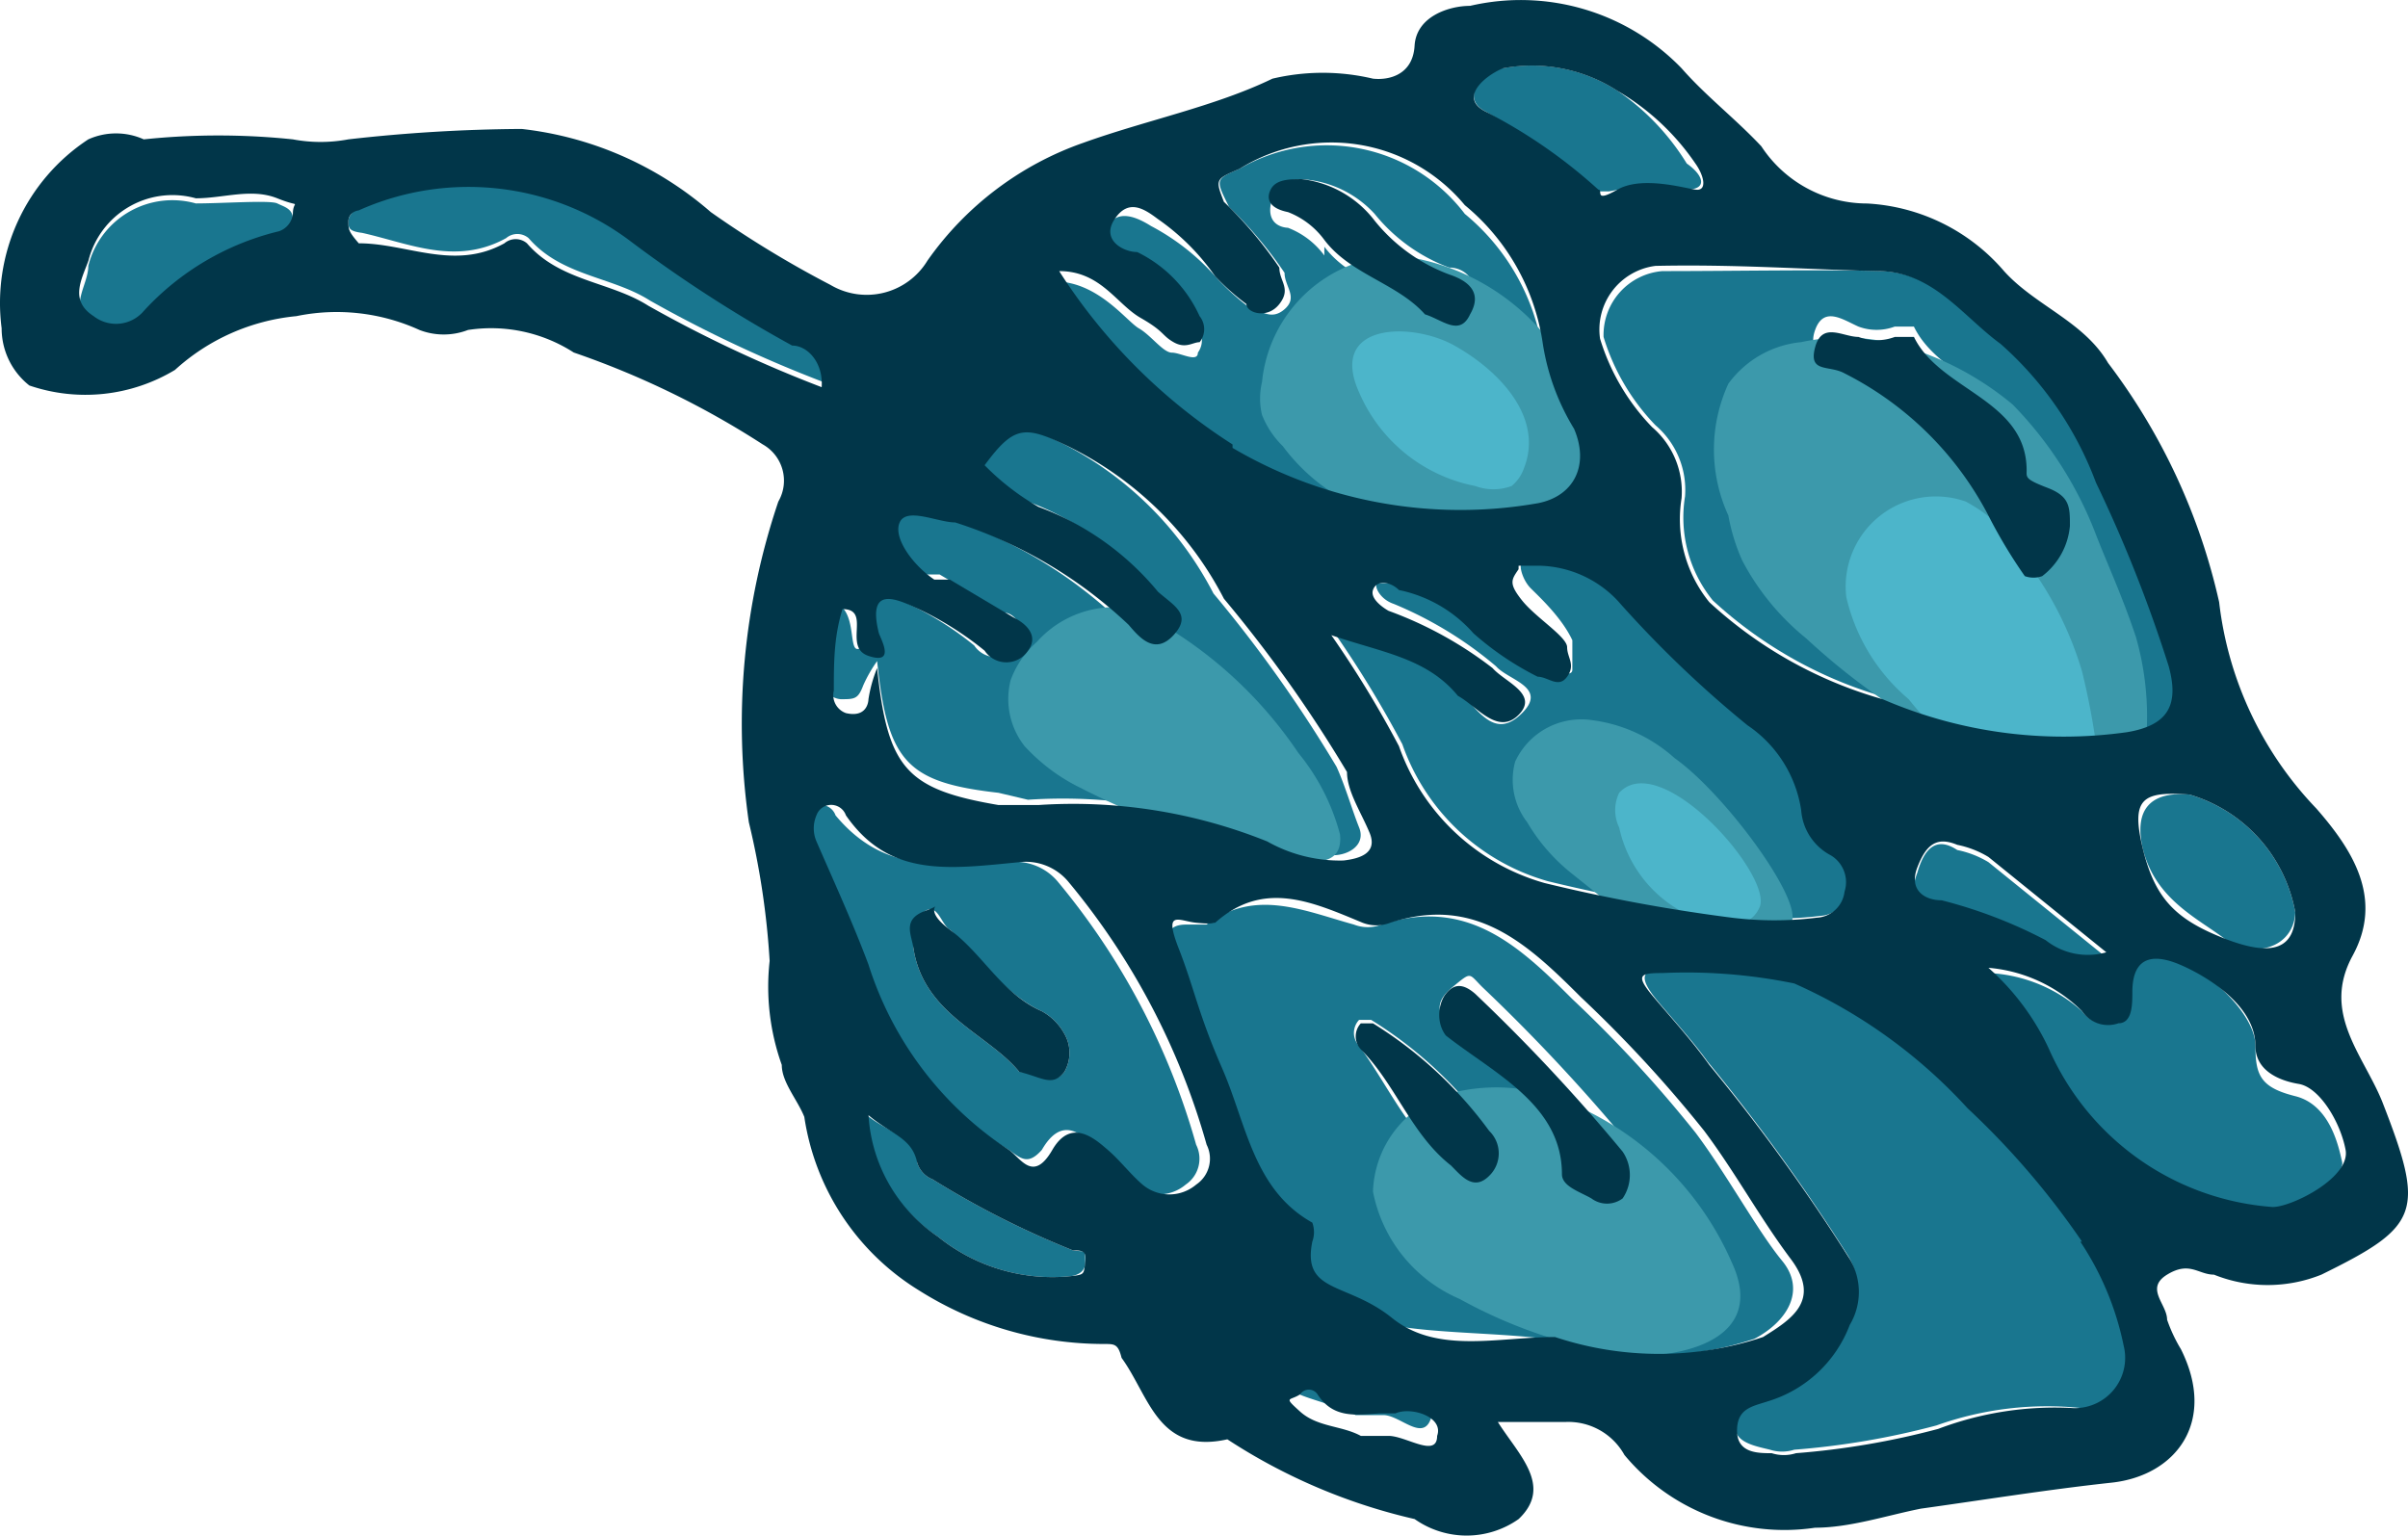 <svg xmlns="http://www.w3.org/2000/svg" width="1080" height="688.86" viewBox="0.005 -0.01 1080.045 688.852" style=""><g><title>fxleaves11_166118256</title><g data-name="Layer 2"><g data-name="Layer 1"><g data-name="Layer 2"><g data-name="àð 1"><path d="M705.24 287.21v13.22c0 3.89-8.55 0-13.22 0A133.62 133.62 0 0 1 663.25 281a60.72 60.72 0 0 0-33.44-19.44h-11.66c-2.33 0 0 7 7 9.33a172.71 172.71 0 0 1 45.88 28c5.44 6.22 23.32 9.33 11.66 21s-18.66 0-27.22-8.55c-14-17.11-34.21-19.44-56.76-27.22A479.22 479.22 0 0 1 629 333.87a97.17 97.17 0 0 0 65.31 61.43 759.74 759.74 0 0 0 84 15.55 155.75 155.75 0 0 0 38.11 0 13.22 13.22 0 0 0 12.44-11.66 14 14 0 0 0-6.22-16.33 24.9 24.9 0 0 1-13.22-20.22 56 56 0 0 0-24.11-38.1 496.87 496.87 0 0 1-58.32-56A49.72 49.72 0 0 0 692.8 253h-10.11c-1.56 0 0 7 3.89 10.89s13.99 13.22 18.66 23.32z" fill="#19768f"></path><path d="M954.07 445.07c0 5.44 0 11.66-6.22 14a14 14 0 0 1-14-5.44 67.63 67.63 0 0 0-41.21-17.11 111.24 111.24 0 0 1 27.22 36.55 119 119 0 0 0 98 73.87c8.55 0 34.21-18.66 32.65-25.66s-5.44-25.66-21-29.55-17.89-9.33-17.89-22.55-17.88-31.1-35-38.88-23.33-3.12-22.55 14.77z" fill="#19768f"></path><path d="M961.07 380.53c5.44 22.55 24.11 31.1 36.55 40.43s31.1 4.67 31.88-11.66a67.66 67.66 0 0 0-47.43-52.88c-17.89-1.55-24.89 7-21 24.11z" fill="#19768f"></path><path d="M719.24 151.13a97.9 97.9 0 0 0 23.33 39.66 38.1 38.1 0 0 1 13.21 31.88 59.09 59.09 0 0 0 12.45 46.66A191.31 191.31 0 0 0 846 312.87a204.57 204.57 0 0 0 109.64 15.56c17.88 0 23.33-12.44 18.66-29.55a627.13 627.13 0 0 0-32.66-82.43 155.55 155.55 0 0 0-42.77-62.21c-17.1-12.44-30.32-31.88-55.21-32.65s-65.32 0-98 0a28.75 28.75 0 0 0-26.42 29.54zm114.3-4.66a23.3 23.3 0 0 0 16.33 0h8.56c11.66 24.1 47.43 28 50.54 59.87 0 0 6.22 5.45 9.33 7.78s12.44 8.55 10.11 17.11a31.87 31.87 0 0 1-12.41 24.1 11.67 11.67 0 0 1-7.78 0 226.89 226.89 0 0 1-15.55-25.66 147.73 147.73 0 0 0-65.32-65.32c-7-3.88-17.1-5.44-13.22-16.33s12.42-4.66 19.41-1.55z" fill="#19768f"></path><path d="M756.56 85c9.33 0 7.78-6.22 0-11.67a108 108 0 0 0-31.1-32.66 70.76 70.76 0 0 0-51.32-10.1c-7.78 0-20.22 13.22-7.78 19.44A232.66 232.66 0 0 1 713 85.82h8.55c1.58 0 22.57-5.45 35.01-.82z" fill="#19768f"></path><path d="M706 192.35a103.37 103.37 0 0 1-14-34.22 98.77 98.77 0 0 0-35-62.21 77.76 77.76 0 0 0-101.06-20.21c-10.89 4.66-10.89 4.66-4.66 17.1a185.41 185.41 0 0 1 24.88 29.55c0 6.22 6.22 10.89 0 16.33s-10.89 0-14.78 0a107.44 107.44 0 0 1-16.33-14.77 102.35 102.35 0 0 0-28.77-22.55c-6.22-3.89-14.77-7.78-19.44 0s0 12.44 10.11 14.77a59.13 59.13 0 0 1 28 28.77 9.33 9.33 0 0 1 2.51 13l-.18.26c0 4.67-7.78 0-11.67 0s-9.33-7.77-14.77-10.88S493 127 474.29 126.25A255.13 255.13 0 0 0 552.05 204a201.34 201.34 0 0 0 136.86 24.88c18.66-6.21 24.09-20.2 17.09-36.53zm-112-77.76a36.46 36.46 0 0 0-16.33-12.44s-9.33 0-7.77-10.11 8.55-11.67 14-11.67a48.22 48.22 0 0 1 32.66 15.55A77.79 77.79 0 0 0 650 120c8.55 0 14.78 8.55 9.33 17.88s-12.44 0-20.22 0c-12.44-7.77-33.43-11.66-45.1-27.21z" fill="#19768f"></path><path d="M804 439.62a240.29 240.29 0 0 0-59.1-4.62c-10.11 0-7.78 5.44-3.89 10.88s17.11 19.44 24.88 30.33a855.69 855.69 0 0 1 63 87.09 28.79 28.79 0 0 1 0 29.55A56.73 56.73 0 0 1 792.33 627c-7 0-14 6.23-14 13.22s9.34 8.56 15.56 10.11a17.88 17.88 0 0 0 10.88 0 353.27 353.27 0 0 0 63.77-10.88 147.66 147.66 0 0 1 65.31-7.78 22.58 22.58 0 0 0 22.56-28A131.55 131.55 0 0 0 937 557a357.7 357.7 0 0 0-52.1-61.43 233.43 233.43 0 0 0-80.9-55.95z" fill="#19768f"></path><path d="M693.58 600.59a147.74 147.74 0 0 0 93.31 0c14.77-7.78 23.33-21.78 12.44-35s-24.88-38.88-38.88-57.54a572.9 572.9 0 0 0-55.21-59.87c-24.11-24.11-47.43-45.88-85.54-33.44a17.12 17.12 0 0 1-12.44 0c-22.55-6.22-44.32-16.33-66.09 0h-8.56c-3.11 0-11.66 0-7.77 11.66s11.66 36.6 19.44 53.66 14 54.43 40.43 69.21a12.44 12.44 0 0 1 0 8.55c-4.66 23.33 11.67 29.55 31.88 35s51.33 4.66 76.99 7.77zm-42-139.19c-7-6.22-8.56-11.67 0-18.67s7-6.22 13.22 0a809.81 809.81 0 0 1 66.1 70.77 18.65 18.65 0 0 1 0 21 11.67 11.67 0 0 1-14 0c-5.44 0-12.44-5.44-13.21-10.89-3.12-28-33.44-42-52.1-62.21zm0 62.2c-19.44-14-28.78-36.54-42-54.43a8.53 8.53 0 0 1 0-11.66H615a185.14 185.14 0 0 1 52.1 48.21 14 14 0 0 1 .43 19.79l-.43.43c-6.22 8.55-11.67 1.55-17.11-2.34z" fill="#19768f"></path><path d="M461.07 358.75a233.41 233.41 0 0 1 102.65 16.33 66.06 66.06 0 0 0 34.21 8.56c7 0 14.78-4.67 11.67-12.45s-6.23-18.66-10.11-27.21a602.25 602.25 0 0 0-55.21-77.76 155.51 155.51 0 0 0-70-68.43c-19.44-9.33-24.1-9.33-37.32 8.55A111.39 111.39 0 0 0 461.07 225a125.92 125.92 0 0 1 53.66 38.1c4.66 6.22 14 10.88 7 19.44s-15.56 0-20.22-4.67A203 203 0 0 0 423.75 232c-7.78 0-20.22-13.21-24.88 0s6.22 19.44 15.55 25.67h7l28.77 17.1c5.44 0 10.88 8.56 6.22 14.78a11.67 11.67 0 0 1-19.44 0 145.29 145.29 0 0 0-29.55-18.67c-7.78-5.44-17.89-11.66-17.89 10.11 0 0 0 9.33-4.66 10.11s0-18.66-11.66-21c0 12.44 0 24.1-3.89 36.54a8.54 8.54 0 0 0 7.77 7c6.22 0 7.78 0 10.11-6.22a62.32 62.32 0 0 1 6.22-10.88c4.67 45.1 13.22 54.43 54.43 59.09z" fill="#19768f"></path><path d="M626.7 114.59a101.07 101.07 0 0 1 77.76 52.87c14 22.55 23.33 54.44-10.88 63a64.71 64.71 0 0 1-27.22 0h-31.88a100.14 100.14 0 0 1-34.22-7.78 86.17 86.17 0 0 1-24.88-22.55 40.38 40.38 0 0 1-9.33-14 31.82 31.82 0 0 1 0-14.78 63 63 0 0 1 60.65-56.76z" fill="#3c99ab"></path><path d="M609.6 176c-14-31.11 23.32-31.88 42.76-21s40.44 31.88 31.11 55.21A17.84 17.84 0 0 1 678 218a23.41 23.41 0 0 1-16.33 0 71.53 71.53 0 0 1-52.07-42z" fill="#4cb5ca"></path><path d="M940.08 239.78a170.29 170.29 0 0 0-37.33-58.32 136 136 0 0 0-56-28 93.31 93.31 0 0 0-38.88 0 45.87 45.87 0 0 0-32.66 18.66 70.77 70.77 0 0 0 0 59.1 87.28 87.28 0 0 0 6.23 20.21 111.84 111.84 0 0 0 28.77 35 303 303 0 0 0 39.65 31.1 272.43 272.43 0 0 0 46.66 20.22c15.55 5.44 56 17.88 66.1 0a19.09 19.09 0 0 0 0-6.22 130 130 0 0 0-4.62-45.87c-6.26-18.66-12.48-31.88-17.92-45.88z" fill="#3c99ab"></path><path d="M912.08 256.11A73.08 73.08 0 0 0 881.76 225a40.44 40.44 0 0 0-53.66 42.76 84.76 84.76 0 0 0 28 45.88 122.12 122.12 0 0 0 57.55 40.44c7.77 0 23.33 0 27.21-7.78a16.85 16.85 0 0 0 0-7 326.38 326.38 0 0 0-7-38.1 155.36 155.36 0 0 0-21.78-45.09z" fill="#4cb5ca"></path><path d="M751.12 340.09A68.46 68.46 0 0 0 713.79 323a32.67 32.67 0 0 0-34.21 18.67 31.1 31.1 0 0 0 5.42 27.19 83 83 0 0 0 19.44 22.55L723.9 407a85.53 85.53 0 0 0 28.77 17.89c12.45 0 50.55 0 51.33-13.22s-31.89-56.8-52.88-71.58z" fill="#3c99ab"></path><path d="M726.24 355.64a17.83 17.83 0 0 0 0 15.55A56.72 56.72 0 0 0 751.12 407c10.89 7 31.88 14 38.1 0s-44.32-71.57-62.98-51.36z" fill="#4cb5ca"></path><path d="M524.06 281.77a56.69 56.69 0 0 0-27.22-9.33A46.64 46.64 0 0 0 465 288a42 42 0 0 0-11.7 17.1 34.23 34.23 0 0 0 6.22 29.55 84.16 84.16 0 0 0 24.88 18.66A396.58 396.58 0 0 0 573.83 386c11.66 0 28.77 4.66 27.21-11.66a96.27 96.27 0 0 0-18.66-36.55 190.58 190.58 0 0 0-58.32-56.02z" fill="#3c99ab"></path><path d="M706 495.61a81.61 81.61 0 0 0-57.52-4.61 47.41 47.41 0 0 0-32.66 43.54 66.08 66.08 0 0 0 38.88 48.16 220.66 220.66 0 0 0 77.76 25.66c28 0 59.09-10.11 44.32-42A136.89 136.89 0 0 0 706 495.61z" fill="#3c99ab"></path><path d="M227 106.81a7.78 7.78 0 0 1 10.11 0c14.77 17.11 37.32 17.11 54.43 28a576.22 576.22 0 0 0 77.76 36.55c0-10.88-6.22-14.77-13.22-18.66a601.82 601.82 0 0 1-72.3-46.7A120.53 120.53 0 0 0 161.7 92s-5.44 3.88-5.44 7 0 4.67 6.22 5.45c20.99 4.69 41.99 14.8 64.52 2.36z" fill="#19768f"></path><path d="M64.5 141.8a120.52 120.52 0 0 1 60.65-35.8 9.32 9.32 0 0 0 6.22-7.77c0-4.67-3.89-5.45-7-7s-24.1 0-36.54 0a38.88 38.88 0 0 0-47.94 26.97c-.09.35-.19.7-.27 1 0 8.56-8.56 17.89 0 24.89a16.33 16.33 0 0 0 23.09-.09 16.16 16.16 0 0 0 1.79-2.2z" fill="#19768f"></path><path d="M860 391.41c-3.89 10.11 0 13.22 10.89 14.78a213.63 213.63 0 0 1 46.66 17.88 30.31 30.31 0 0 0 27.21 5.44l-52.88-42.76a43.56 43.56 0 0 0-14-5.45c-9.34-6.22-14.79-.77-17.88 10.11z" fill="#19768f"></path><path d="M420.64 554.71A81.64 81.64 0 0 0 479 572.59s7.77 0 7.77-6.22 0-4.66-5.44-5.44a399.27 399.27 0 0 1-63-31.88 11.66 11.66 0 0 1-7-7.78c0-10.88-11.67-12.44-22.55-21a70.72 70.72 0 0 0 31.86 54.44z" fill="#19768f"></path><path d="M616.59 624.69c-10.88 0-21 0-28-8.55a4.67 4.67 0 0 0-7.78 0v7.77c0 2.34 18.67 6.23 27.22 10.89h12.44c7.78 0 18.66 13.22 21.77 0s-11.66-13.22-21-15.55z" fill="#19768f"></path><path d="M467.29 515.83c8.56-14.78 17.11-8.56 24.89 0s10.11 10.88 15.55 15.55a18.66 18.66 0 0 0 24.11 0 14 14 0 0 0 4.66-17.88 319.63 319.63 0 0 0-62.21-118.2 24.87 24.87 0 0 0-21.77-8.55c-28 0-54.43 7-77.76-21a7 7 0 0 0-13.22 0 14.79 14.79 0 0 0 0 11.67c7.78 17.88 16.33 36.54 23.33 55.21a155.54 155.54 0 0 0 67.65 83.2c5.48 3.89 8.55 7 14.77 0zm-57.54-90.2c0-6.22 0-14 5.45-17.11s7 6.22 10.88 8.55 23.33 28.77 41.21 36.55a25.6 25.6 0 0 1 10.11 10.11 17.09 17.09 0 0 1 0 17.11c-5.44 7-10.88 0-20.21 0-14-17.11-42.77-25.66-47.44-55.21z" fill="#19768f"></path><path d="M700.57 526.71c0 5.45 7.78 7.78 13.22 10.89a11.67 11.67 0 0 0 14 0 18.65 18.65 0 0 0 0-21 808.4 808.4 0 0 0-66.1-70.77c-6.22-5.44-10.1-3.88-13.21 0s-4.67 12.45 0 18.67c21.77 17.11 52.09 31.11 52.09 62.21z" fill="#013649"></path><path d="M667.92 527.49a14 14 0 0 0 .42-19.79l-.42-.43a185.27 185.27 0 0 0-52.1-48.21h-5.45a8.57 8.57 0 0 0 0 11.67c15.56 15.55 22.55 38.1 40.44 52.1 4.66 4.66 10.11 11.66 17.11 4.66z" fill="#013649"></path><path d="M827.32 167.46a147.78 147.78 0 0 1 65.32 65.32 226.89 226.89 0 0 0 15.55 25.66 11.67 11.67 0 0 0 7.78 0 31.89 31.89 0 0 0 12.44-22.55c0-8.55 0-13.22-10.11-17.1s-9.3-4.67-9.3-7.79c0-31.88-38.88-35.77-50.54-59.88h-8.56a23.3 23.3 0 0 1-16.33 0c-7 0-16.33-7-19.44 4.67s6.2 7.79 13.19 11.67z" fill="#013649"></path><path d="M659.36 141c5.45-9.34 0-14.78-9.33-17.89A77.79 77.79 0 0 1 616.59 99a48.21 48.21 0 0 0-32.66-18.66c-5.44 0-11.66 0-14 4.67s0 8.55 7.77 10.11a36.53 36.53 0 0 1 16.3 12.47c11.71 15.55 32.7 19.41 45.14 33.41 7.78 2.36 15.56 10.13 20.22 0z" fill="#013649"></path><path d="M477.4 480.84a17.09 17.09 0 0 0 0-17.11 25.6 25.6 0 0 0-10.11-10.11c-17.88-7.78-26.43-25.66-41.21-36.55s0-12.44-10.88-8.55-6.23 10.89-5.45 17.11c4.67 29.55 33.44 38.1 47.44 55.21 10.1 2.33 14.81 6.99 20.21 0z" fill="#013649"></path><path d="M393.42 299.66a62.23 62.23 0 0 0-3.89 14s0 8.56-10.1 6.22a8.55 8.55 0 0 1-5.43-10.12c0-12.44 0-24.1 3.89-36.54 13.22 0 0 17.1 11.66 21s6.23-6.22 4.67-10.11c-5.44-21.77 7.78-15.55 17.89-10.88a145.18 145.18 0 0 1 29.54 18.66 11.67 11.67 0 0 0 19.44 0c4.67-6.22 0-11.66-6.22-14.77L426.08 260h-7c-9.33-6.22-18.66-18.66-15.55-25.66s17.11 0 24.88 0a202.84 202.84 0 0 1 77.76 45.88c4.67 5.44 11.67 14 20.22 4.66s0-13.22-7-19.44a126 126 0 0 0-53.65-38.1 111.72 111.72 0 0 1-24.11-18.66c13.22-17.89 17.89-17.89 37.33-8.56a155.53 155.53 0 0 1 70 68.43 600.32 600.32 0 0 1 55.21 77.76c0 8.56 6.22 17.89 10.11 27.22S609.6 385.19 602.6 386a66.19 66.19 0 0 1-34.22-8.55 233.08 233.08 0 0 0-102.64-16.33h-17.89c-41.21-7.03-49.76-16.36-54.43-61.46zm59.1 216.17a155.54 155.54 0 0 1-63-83.2c-7-18.67-15.55-37.33-23.32-55.21a14.79 14.79 0 0 1 0-11.67 7 7 0 0 1 13.22 0c19.44 28 45.87 24.11 77.76 21A24.87 24.87 0 0 1 479 395.3a319.63 319.63 0 0 1 62.21 118.2 14 14 0 0 1-4.67 17.88 18.64 18.64 0 0 1-24.1 0c-5.45-4.67-10.11-10.89-15.56-15.55s-16.33-14.78-24.88 0-14 3.89-19.48 0zm192.07 128.3c0 10.11-14 0-21.78 0h-12.44c-8.55-4.66-19.44-3.89-27.21-10.88s-4.67-4.67 0-7.78a4.66 4.66 0 0 1 7.77 0c7 10.89 17.11 9.33 28 8.55h7c6.99-3.11 21.77 1.56 18.66 10.11zM411.31 521.27a11.66 11.66 0 0 0 7 7.78 399.27 399.27 0 0 0 63 31.88c3.89 0 6.22 0 5.44 5.44s0 5.45-7.77 6.22a81.64 81.64 0 0 1-58.32-17.88 70.78 70.78 0 0 1-31.11-54.43c10.09 8.55 19.45 10.11 21.76 20.99zM588.6 557a12.44 12.44 0 0 0 0-8.55c-26.44-14.78-29.55-44.33-40.43-69.21s-12.45-35.77-19.44-53.65 0-12.44 7.77-11.67 7 0 8.55 0c21.78-19.44 43.55-9.33 66.1 0a17.12 17.12 0 0 0 12.44 0c38.1-12.44 61.43 9.33 85.54 33.44a572.9 572.9 0 0 1 55.21 59.87c14 18.67 24.88 38.88 38.88 57.55s0 27.21-12.44 35a147.77 147.77 0 0 1-93.32 0c-25.66 0-52.87 7.77-73.09-8.55S583.93 580.37 588.6 557zm344.48 0a131.36 131.36 0 0 1 19.44 46.66 22.55 22.55 0 0 1-22.55 28 147.79 147.79 0 0 0-60.66 9.34 353.18 353.18 0 0 1-63.76 10.89 17.92 17.92 0 0 1-10.89 0c-6.22 0-15.55 0-15.55-10.11s7-10.89 14-13.22a56.8 56.8 0 0 0 36.55-34.21 28.79 28.79 0 0 0 0-29.55 854.58 854.58 0 0 0-63-87.09c-7.78-10.89-16.33-20.22-24.88-30.33s-6.22-10.89 3.89-10.89a240.18 240.18 0 0 1 59.09 4.67 233 233 0 0 1 77.76 56A356.62 356.62 0 0 1 933.85 557zm78.53-87.87c0 10.89 10.11 15.55 19.44 17.11s18.67 17.11 21 29.55-24.11 25.66-32.66 25.66a119 119 0 0 1-100.31-70.76 111.13 111.13 0 0 0-27.22-36.55 67.63 67.63 0 0 1 42 19.44 14 14 0 0 0 16.33 5.44c6.23 0 6.23-8.55 6.23-14 0-17.89 11.66-16.33 21-12.44s34.19 17.15 34.19 36.59zm-119.75-84.72l52.88 42.77a30.31 30.31 0 0 1-27.21-5.44 213.66 213.66 0 0 0-46.66-17.89c-7.78 0-14.78-4.66-10.89-14.77s8.56-14 17.89-10.11a43.53 43.53 0 0 1 13.99 5.44zm137.64 24.89c0 16.33-10.11 20.21-31.88 11.66s-31.11-17.88-36.55-40.43 0-25.66 21-24.11a67.66 67.66 0 0 1 47.43 52.88zM666.36 50.05c-12.44-6.22 0-16.33 7.78-19.44a70.76 70.76 0 0 1 51.32 10.1 108.21 108.21 0 0 1 35 32.66c3.89 5.45 5.44 12.45 0 11.67s-24.11-6.22-35 0-6.22 0-8.56 0a233.15 233.15 0 0 0-50.54-34.99zm175.74 71.54c24.88 0 38.1 20.21 55.21 32.65a155.55 155.55 0 0 1 42.77 62.21 627.08 627.08 0 0 1 32.65 82.43c4.67 17.11 0 26.44-18.66 29.55a204.48 204.48 0 0 1-109.64-14.78 191.31 191.31 0 0 1-77.76-43.54 59.1 59.1 0 0 1-12.44-46.66A38.12 38.12 0 0 0 741 191.57a98.08 98.08 0 0 1-23.33-39.66A28.77 28.77 0 0 1 742 119.32l.53-.07c35.8-.78 66.91 1.56 99.57 2.34zm-289.27 77.76a255.13 255.13 0 0 1-77.76-77.76c18.66 0 25.66 14.77 36.55 21s9.33 7.78 14.77 10.89 8.56 0 11.67 0a9.34 9.34 0 0 0 0-11.67 59.09 59.09 0 0 0-28-28.77c-6.22 0-16.33-5.44-10.11-14.77s13.22-4.67 19.44 0a102.58 102.58 0 0 1 25.66 25.66 107.35 107.35 0 0 0 14 12.44c0 3.89 9.33 7 14.78 0s0-10.11 0-16.33a185 185 0 0 0-24.89-29.55c-3.89-10.11-3.89-10.11 7-14.77A77.75 77.75 0 0 1 657 92a98.72 98.72 0 0 1 35 62.2 103.28 103.28 0 0 0 14 38.11c7 16.33 0 30.32-16.33 33.43a201.34 201.34 0 0 1-136.84-24.84zm128.3 54.43h10.11a49.76 49.76 0 0 1 34.22 15.55 496.09 496.09 0 0 0 58.32 56 56 56 0 0 1 24.1 38.1 24.9 24.9 0 0 0 13.22 20.22 14 14 0 0 1 6.22 16.35 13.22 13.22 0 0 1-12.44 11.66 155.67 155.67 0 0 1-38.1 0 762.07 762.07 0 0 1-84-15.55 97.21 97.21 0 0 1-65.32-61.43 475.79 475.79 0 0 0-30.33-49.77c22.55 7.78 42.77 10.11 56.77 27.22 8.55 4.66 17.88 17.88 27.21 8.55s-6.22-14.77-11.66-21A172.48 172.48 0 0 0 622.81 274s-8.55-4.66-7-9.33 7.77-3.88 11.66 0a60.72 60.72 0 0 1 33.44 19.44 133.13 133.13 0 0 0 28.77 19.44c4.66 0 9.33 5.45 13.22 0s0-8.55 0-13.22-14-13.21-20.22-21-4.67-9.33-1.56-14zM156.26 99s0-3.88 4.66-4.66a120.51 120.51 0 0 1 122.08 14A600.52 600.52 0 0 0 355.32 155c7 0 14 7.78 13.22 18.66a578 578 0 0 1-77.76-36.54c-17.11-10.89-39.66-10.89-54.43-28a7.78 7.78 0 0 0-10.11 0c-22.55 12.45-43.55 0-65.32 0-4.66-5.42-4.66-6.2-4.66-10.12zM42 141.8c-10.89-7-5.45-16.33-2.33-24.88a38.86 38.86 0 0 1 47.1-28.27c.36.08.71.18 1.06.28 12.44 0 24.88-4.67 36.54 0s7 0 7 7a9.33 9.33 0 0 1-6.22 7.78 120.52 120.52 0 0 0-60.65 35.76A16.33 16.33 0 0 1 42 141.8zm36.5 24.11a94 94 0 0 1 54.43-24.11 89.46 89.46 0 0 1 55.21 6.2 30.27 30.27 0 0 0 21.77 0 68.43 68.43 0 0 1 47.43 10.11 388.62 388.62 0 0 1 84.76 41.22 18.64 18.64 0 0 1 7.14 25.4c0 .09-.09.17-.14.26a311 311 0 0 0-13.22 143.85 354.26 354.26 0 0 1 9.33 62.21 104.26 104.26 0 0 0 5.44 46.66c0 7.77 7 15.55 10.11 23.32a110.39 110.39 0 0 0 51.33 77.76 155.41 155.41 0 0 0 83.2 24.11c4.66 0 6.22 0 7.77 6.22 12.45 17.11 16.33 43.55 47.44 36.55a259 259 0 0 0 84 35.77 40.45 40.45 0 0 0 46.65 0c15.56-14.78 0-28.77-9.33-43.55h30.33a28.78 28.78 0 0 1 26.44 14.78 93.29 93.29 0 0 0 85.53 32.65c15.56 0 31.89-5.44 47.44-8.55 28-3.89 56.76-8.55 85.53-11.66s47.44-27.22 31.11-59.88A68.47 68.47 0 0 1 972 592c0-7-10.11-14 0-20.21s14 0 21 0a64.61 64.61 0 0 0 48.21 0c44.33-21.78 46.66-28 27.22-77.76-8.55-21-27.22-39.66-13.22-65.32s0-47.44-16.33-66.1a160.13 160.13 0 0 1-43.54-92.53 277.74 277.74 0 0 0-49.82-107.28c-10.89-18.66-32.66-25.66-46.66-41.21a87.06 87.06 0 0 0-61.43-30.33A56.77 56.77 0 0 1 790 65.6c-11.67-12.44-24.88-22.55-35.77-35a100.31 100.31 0 0 0-94.87-28c-9.33 0-24.1 4.67-24.88 17.89s-11.67 15.55-18.66 14.77a97.9 97.9 0 0 0-45.1 0C545.05 47.71 514 53.93 486 64a143.13 143.13 0 0 0-70 52.88 31.88 31.88 0 0 1-43.54 10.89 466.48 466.48 0 0 1-53.66-32.66A155.54 155.54 0 0 0 234 57.82a721.45 721.45 0 0 0-77.75 4.67 67.2 67.2 0 0 1-24.89 0 322.11 322.11 0 0 0-66.87 0 30.32 30.32 0 0 0-24.88 0A87.86 87.86 0 0 0 .74 147.25a32.65 32.65 0 0 0 12.44 25.66 77.76 77.76 0 0 0 65.32-7z" fill="#013649"></path></g></g></g></g></g></svg>